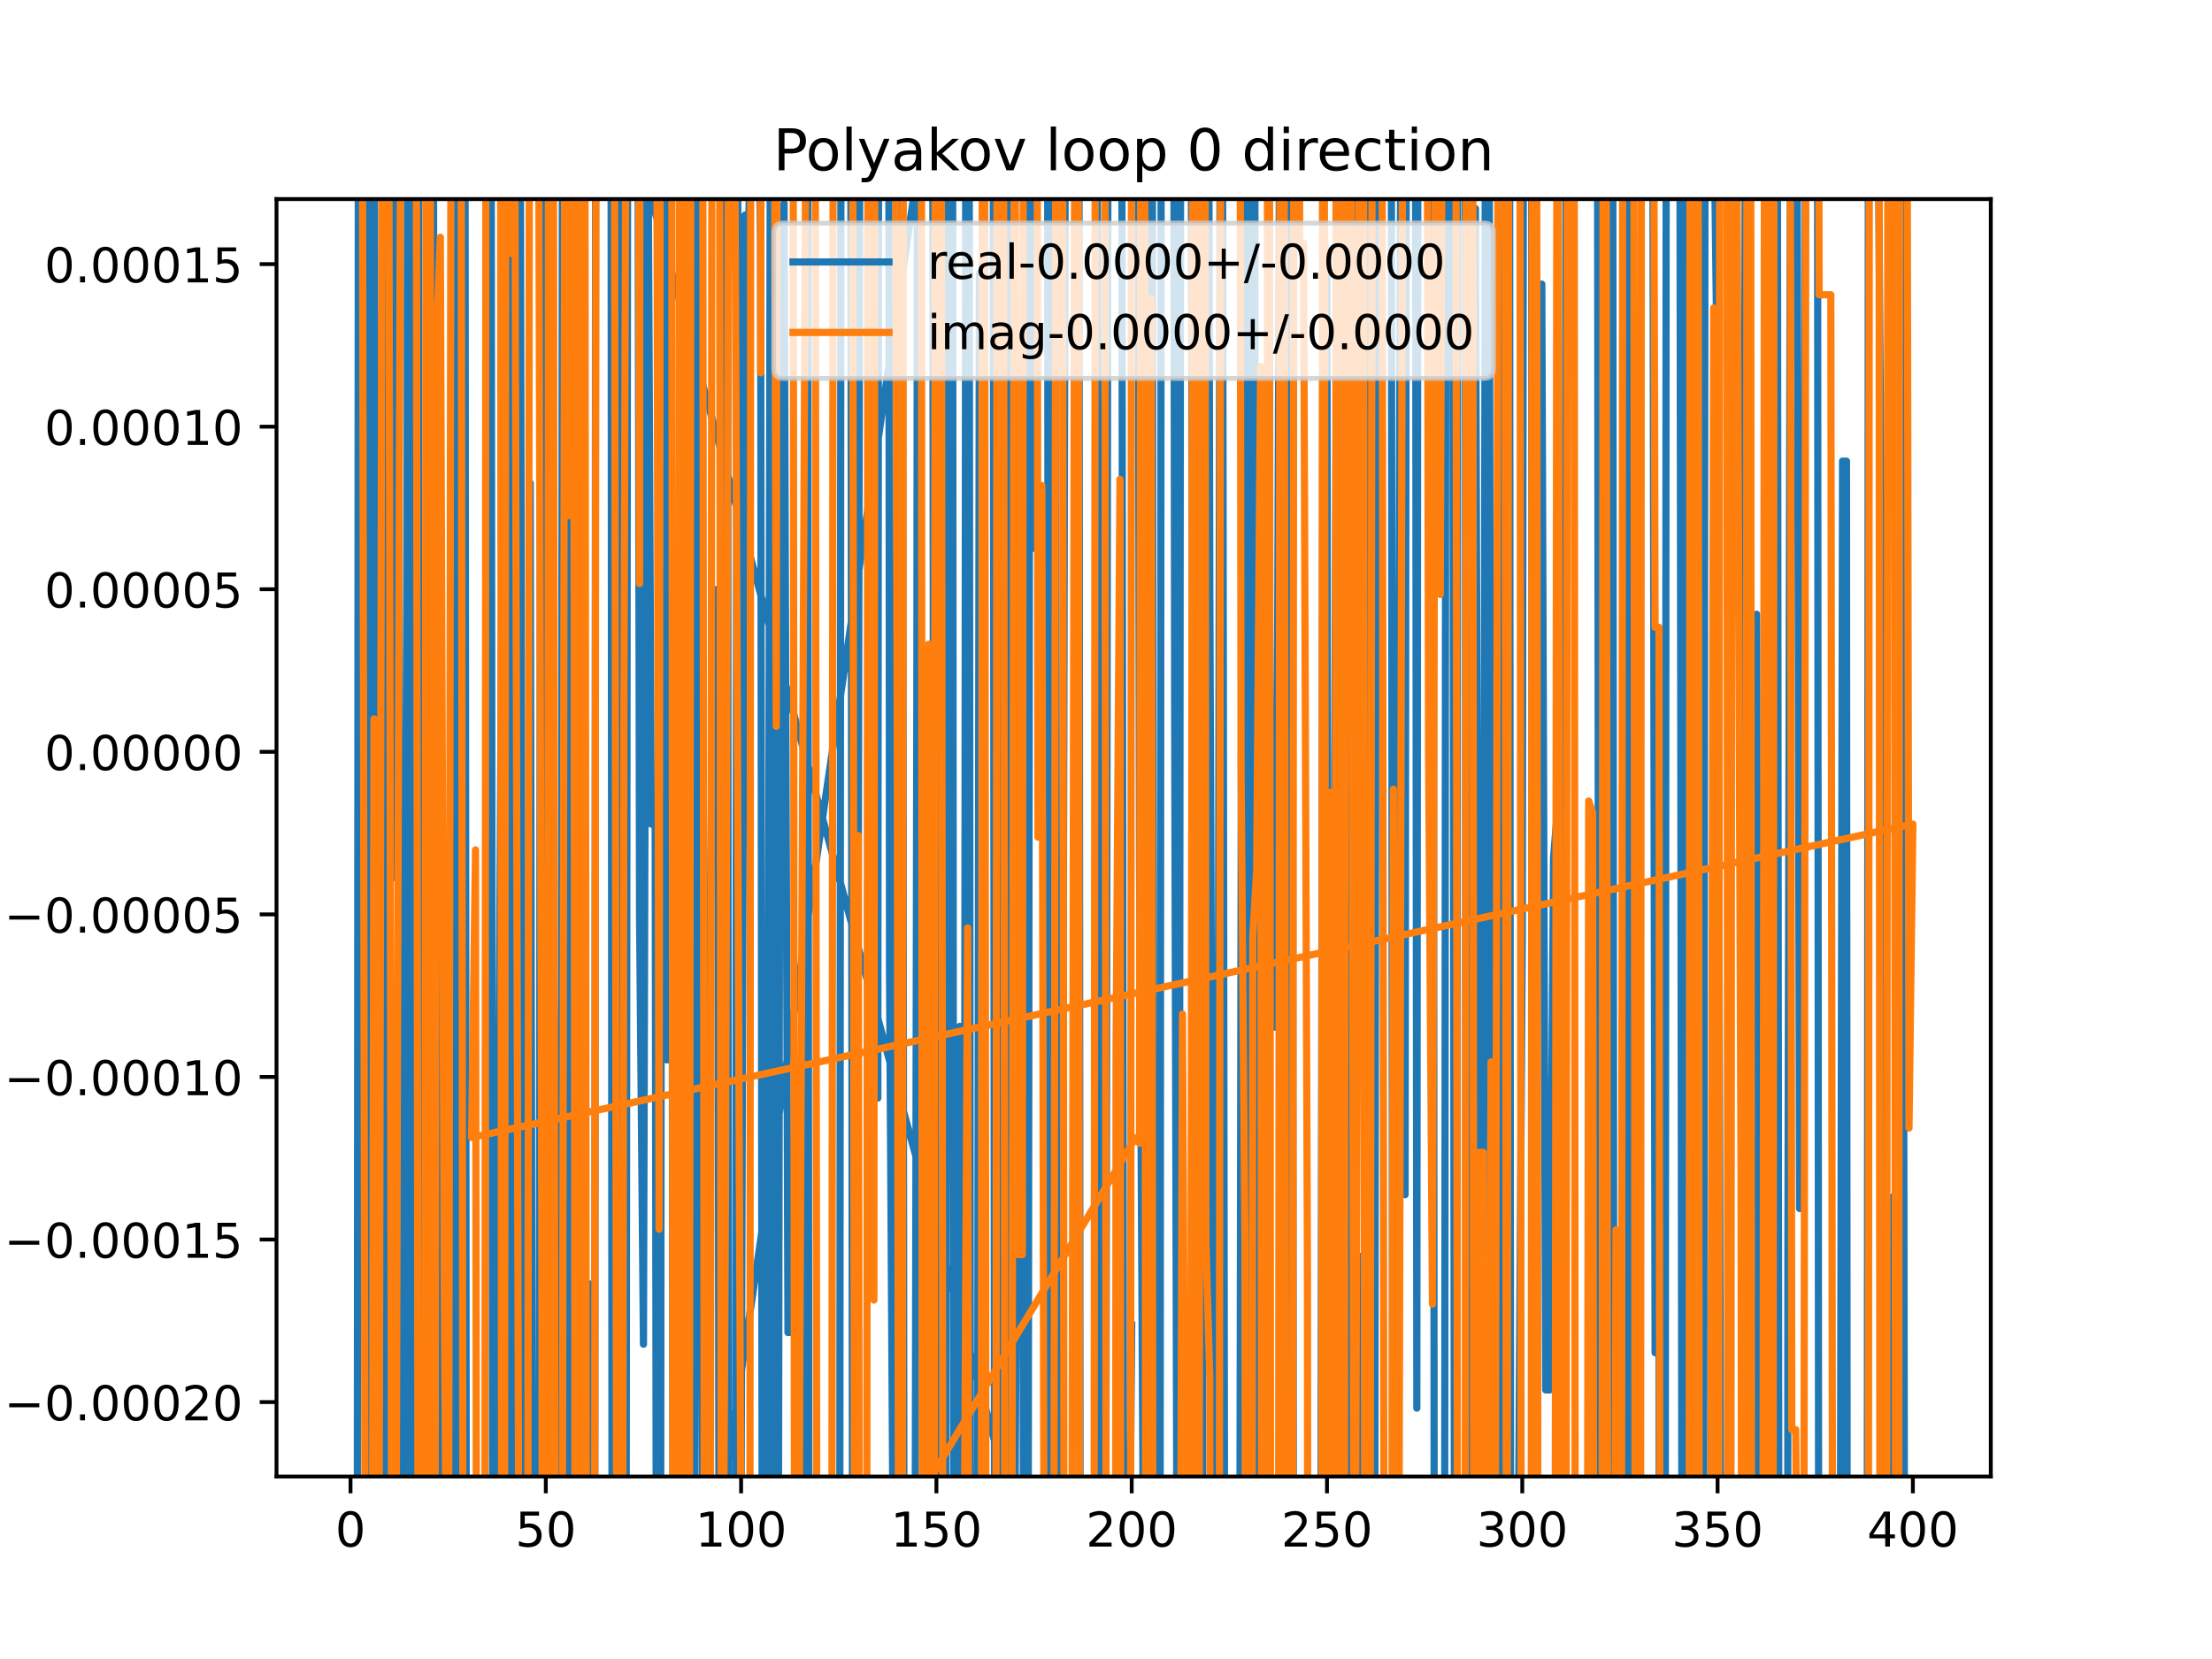 <?xml version="1.0" encoding="utf-8" standalone="no"?>
<!DOCTYPE svg PUBLIC "-//W3C//DTD SVG 1.1//EN"
  "http://www.w3.org/Graphics/SVG/1.1/DTD/svg11.dtd">
<!-- Created with matplotlib (https://matplotlib.org/) -->
<svg height="345.6pt" version="1.1" viewBox="0 0 460.8 345.6" width="460.8pt" xmlns="http://www.w3.org/2000/svg" xmlns:xlink="http://www.w3.org/1999/xlink">
 <defs>
  <style type="text/css">
*{stroke-linecap:butt;stroke-linejoin:round;}
  </style>
 </defs>
 <g id="figure_1">
  <g id="patch_1">
   <path d="M 0 345.6 
L 460.8 345.6 
L 460.8 0 
L 0 0 
z
" style="fill:#ffffff;"/>
  </g>
  <g id="axes_1">
   <g id="patch_2">
    <path d="M 57.6 307.584 
L 414.72 307.584 
L 414.72 41.472 
L 57.6 41.472 
z
" style="fill:#ffffff;"/>
   </g>
   <g id="matplotlib.axis_1">
    <g id="xtick_1">
     <g id="line2d_1">
      <defs>
       <path d="M 0 0 
L 0 3.5 
" id="mea79b221c5" style="stroke:#000000;stroke-width:0.8;"/>
      </defs>
      <g>
       <use style="stroke:#000000;stroke-width:0.8;" x="73.019" xlink:href="#mea79b221c5" y="307.584"/>
      </g>
     </g>
     <g id="text_1">
      <!-- 0 -->
      <defs>
       <path d="M 31.781 66.406 
Q 24.172 66.406 20.328 58.906 
Q 16.5 51.422 16.5 36.375 
Q 16.5 21.391 20.328 13.891 
Q 24.172 6.391 31.781 6.391 
Q 39.453 6.391 43.281 13.891 
Q 47.125 21.391 47.125 36.375 
Q 47.125 51.422 43.281 58.906 
Q 39.453 66.406 31.781 66.406 
z
M 31.781 74.219 
Q 44.047 74.219 50.516 64.516 
Q 56.984 54.828 56.984 36.375 
Q 56.984 17.969 50.516 8.266 
Q 44.047 -1.422 31.781 -1.422 
Q 19.531 -1.422 13.062 8.266 
Q 6.594 17.969 6.594 36.375 
Q 6.594 54.828 13.062 64.516 
Q 19.531 74.219 31.781 74.219 
z
" id="DejaVuSans-48"/>
      </defs>
      <g transform="translate(69.838 322.182)scale(0.1 -0.1)">
       <use xlink:href="#DejaVuSans-48"/>
      </g>
     </g>
    </g>
    <g id="xtick_2">
     <g id="line2d_2">
      <g>
       <use style="stroke:#000000;stroke-width:0.8;" x="113.703" xlink:href="#mea79b221c5" y="307.584"/>
      </g>
     </g>
     <g id="text_2">
      <!-- 50 -->
      <defs>
       <path d="M 10.797 72.906 
L 49.516 72.906 
L 49.516 64.594 
L 19.828 64.594 
L 19.828 46.734 
Q 21.969 47.469 24.109 47.828 
Q 26.266 48.188 28.422 48.188 
Q 40.625 48.188 47.75 41.5 
Q 54.891 34.812 54.891 23.391 
Q 54.891 11.625 47.562 5.094 
Q 40.234 -1.422 26.906 -1.422 
Q 22.312 -1.422 17.547 -0.641 
Q 12.797 0.141 7.719 1.703 
L 7.719 11.625 
Q 12.109 9.234 16.797 8.062 
Q 21.484 6.891 26.703 6.891 
Q 35.156 6.891 40.078 11.328 
Q 45.016 15.766 45.016 23.391 
Q 45.016 31 40.078 35.438 
Q 35.156 39.891 26.703 39.891 
Q 22.75 39.891 18.812 39.016 
Q 14.891 38.141 10.797 36.281 
z
" id="DejaVuSans-53"/>
      </defs>
      <g transform="translate(107.34 322.182)scale(0.1 -0.1)">
       <use xlink:href="#DejaVuSans-53"/>
       <use x="63.623" xlink:href="#DejaVuSans-48"/>
      </g>
     </g>
    </g>
    <g id="xtick_3">
     <g id="line2d_3">
      <g>
       <use style="stroke:#000000;stroke-width:0.8;" x="154.386" xlink:href="#mea79b221c5" y="307.584"/>
      </g>
     </g>
     <g id="text_3">
      <!-- 100 -->
      <defs>
       <path d="M 12.406 8.297 
L 28.516 8.297 
L 28.516 63.922 
L 10.984 60.406 
L 10.984 69.391 
L 28.422 72.906 
L 38.281 72.906 
L 38.281 8.297 
L 54.391 8.297 
L 54.391 0 
L 12.406 0 
z
" id="DejaVuSans-49"/>
      </defs>
      <g transform="translate(144.842 322.182)scale(0.1 -0.1)">
       <use xlink:href="#DejaVuSans-49"/>
       <use x="63.623" xlink:href="#DejaVuSans-48"/>
       <use x="127.246" xlink:href="#DejaVuSans-48"/>
      </g>
     </g>
    </g>
    <g id="xtick_4">
     <g id="line2d_4">
      <g>
       <use style="stroke:#000000;stroke-width:0.8;" x="195.07" xlink:href="#mea79b221c5" y="307.584"/>
      </g>
     </g>
     <g id="text_4">
      <!-- 150 -->
      <g transform="translate(185.526 322.182)scale(0.1 -0.1)">
       <use xlink:href="#DejaVuSans-49"/>
       <use x="63.623" xlink:href="#DejaVuSans-53"/>
       <use x="127.246" xlink:href="#DejaVuSans-48"/>
      </g>
     </g>
    </g>
    <g id="xtick_5">
     <g id="line2d_5">
      <g>
       <use style="stroke:#000000;stroke-width:0.8;" x="235.753" xlink:href="#mea79b221c5" y="307.584"/>
      </g>
     </g>
     <g id="text_5">
      <!-- 200 -->
      <defs>
       <path d="M 19.188 8.297 
L 53.609 8.297 
L 53.609 0 
L 7.328 0 
L 7.328 8.297 
Q 12.938 14.109 22.625 23.891 
Q 32.328 33.688 34.812 36.531 
Q 39.547 41.844 41.422 45.531 
Q 43.312 49.219 43.312 52.781 
Q 43.312 58.594 39.234 62.25 
Q 35.156 65.922 28.609 65.922 
Q 23.969 65.922 18.812 64.312 
Q 13.672 62.703 7.812 59.422 
L 7.812 69.391 
Q 13.766 71.781 18.938 73 
Q 24.125 74.219 28.422 74.219 
Q 39.75 74.219 46.484 68.547 
Q 53.219 62.891 53.219 53.422 
Q 53.219 48.922 51.531 44.891 
Q 49.859 40.875 45.406 35.406 
Q 44.188 33.984 37.641 27.219 
Q 31.109 20.453 19.188 8.297 
z
" id="DejaVuSans-50"/>
      </defs>
      <g transform="translate(226.209 322.182)scale(0.1 -0.1)">
       <use xlink:href="#DejaVuSans-50"/>
       <use x="63.623" xlink:href="#DejaVuSans-48"/>
       <use x="127.246" xlink:href="#DejaVuSans-48"/>
      </g>
     </g>
    </g>
    <g id="xtick_6">
     <g id="line2d_6">
      <g>
       <use style="stroke:#000000;stroke-width:0.8;" x="276.437" xlink:href="#mea79b221c5" y="307.584"/>
      </g>
     </g>
     <g id="text_6">
      <!-- 250 -->
      <g transform="translate(266.893 322.182)scale(0.1 -0.1)">
       <use xlink:href="#DejaVuSans-50"/>
       <use x="63.623" xlink:href="#DejaVuSans-53"/>
       <use x="127.246" xlink:href="#DejaVuSans-48"/>
      </g>
     </g>
    </g>
    <g id="xtick_7">
     <g id="line2d_7">
      <g>
       <use style="stroke:#000000;stroke-width:0.8;" x="317.12" xlink:href="#mea79b221c5" y="307.584"/>
      </g>
     </g>
     <g id="text_7">
      <!-- 300 -->
      <defs>
       <path d="M 40.578 39.312 
Q 47.656 37.797 51.625 33 
Q 55.609 28.219 55.609 21.188 
Q 55.609 10.406 48.188 4.484 
Q 40.766 -1.422 27.094 -1.422 
Q 22.516 -1.422 17.656 -0.516 
Q 12.797 0.391 7.625 2.203 
L 7.625 11.719 
Q 11.719 9.328 16.594 8.109 
Q 21.484 6.891 26.812 6.891 
Q 36.078 6.891 40.938 10.547 
Q 45.797 14.203 45.797 21.188 
Q 45.797 27.641 41.281 31.266 
Q 36.766 34.906 28.719 34.906 
L 20.219 34.906 
L 20.219 43.016 
L 29.109 43.016 
Q 36.375 43.016 40.234 45.922 
Q 44.094 48.828 44.094 54.297 
Q 44.094 59.906 40.109 62.906 
Q 36.141 65.922 28.719 65.922 
Q 24.656 65.922 20.016 65.031 
Q 15.375 64.156 9.812 62.312 
L 9.812 71.094 
Q 15.438 72.656 20.344 73.438 
Q 25.25 74.219 29.594 74.219 
Q 40.828 74.219 47.359 69.109 
Q 53.906 64.016 53.906 55.328 
Q 53.906 49.266 50.438 45.094 
Q 46.969 40.922 40.578 39.312 
z
" id="DejaVuSans-51"/>
      </defs>
      <g transform="translate(307.576 322.182)scale(0.1 -0.1)">
       <use xlink:href="#DejaVuSans-51"/>
       <use x="63.623" xlink:href="#DejaVuSans-48"/>
       <use x="127.246" xlink:href="#DejaVuSans-48"/>
      </g>
     </g>
    </g>
    <g id="xtick_8">
     <g id="line2d_8">
      <g>
       <use style="stroke:#000000;stroke-width:0.8;" x="357.804" xlink:href="#mea79b221c5" y="307.584"/>
      </g>
     </g>
     <g id="text_8">
      <!-- 350 -->
      <g transform="translate(348.26 322.182)scale(0.1 -0.1)">
       <use xlink:href="#DejaVuSans-51"/>
       <use x="63.623" xlink:href="#DejaVuSans-53"/>
       <use x="127.246" xlink:href="#DejaVuSans-48"/>
      </g>
     </g>
    </g>
    <g id="xtick_9">
     <g id="line2d_9">
      <g>
       <use style="stroke:#000000;stroke-width:0.8;" x="398.487" xlink:href="#mea79b221c5" y="307.584"/>
      </g>
     </g>
     <g id="text_9">
      <!-- 400 -->
      <defs>
       <path d="M 37.797 64.312 
L 12.891 25.391 
L 37.797 25.391 
z
M 35.203 72.906 
L 47.609 72.906 
L 47.609 25.391 
L 58.016 25.391 
L 58.016 17.188 
L 47.609 17.188 
L 47.609 0 
L 37.797 0 
L 37.797 17.188 
L 4.891 17.188 
L 4.891 26.703 
z
" id="DejaVuSans-52"/>
      </defs>
      <g transform="translate(388.944 322.182)scale(0.1 -0.1)">
       <use xlink:href="#DejaVuSans-52"/>
       <use x="63.623" xlink:href="#DejaVuSans-48"/>
       <use x="127.246" xlink:href="#DejaVuSans-48"/>
      </g>
     </g>
    </g>
   </g>
   <g id="matplotlib.axis_2">
    <g id="ytick_1">
     <g id="line2d_10">
      <defs>
       <path d="M 0 0 
L -3.5 0 
" id="me02330d11e" style="stroke:#000000;stroke-width:0.8;"/>
      </defs>
      <g>
       <use style="stroke:#000000;stroke-width:0.8;" x="57.6" xlink:href="#me02330d11e" y="292.084"/>
      </g>
     </g>
     <g id="text_10">
      <!-- −0.00020 -->
      <defs>
       <path d="M 10.594 35.5 
L 73.188 35.5 
L 73.188 27.203 
L 10.594 27.203 
z
" id="DejaVuSans-8722"/>
       <path d="M 10.688 12.406 
L 21 12.406 
L 21 0 
L 10.688 0 
z
" id="DejaVuSans-46"/>
      </defs>
      <g transform="translate(0.867 295.883)scale(0.1 -0.1)">
       <use xlink:href="#DejaVuSans-8722"/>
       <use x="83.789" xlink:href="#DejaVuSans-48"/>
       <use x="147.412" xlink:href="#DejaVuSans-46"/>
       <use x="179.199" xlink:href="#DejaVuSans-48"/>
       <use x="242.822" xlink:href="#DejaVuSans-48"/>
       <use x="306.445" xlink:href="#DejaVuSans-48"/>
       <use x="370.068" xlink:href="#DejaVuSans-50"/>
       <use x="433.691" xlink:href="#DejaVuSans-48"/>
      </g>
     </g>
    </g>
    <g id="ytick_2">
     <g id="line2d_11">
      <g>
       <use style="stroke:#000000;stroke-width:0.8;" x="57.6" xlink:href="#me02330d11e" y="258.218"/>
      </g>
     </g>
     <g id="text_11">
      <!-- −0.00015 -->
      <g transform="translate(0.867 262.017)scale(0.1 -0.1)">
       <use xlink:href="#DejaVuSans-8722"/>
       <use x="83.789" xlink:href="#DejaVuSans-48"/>
       <use x="147.412" xlink:href="#DejaVuSans-46"/>
       <use x="179.199" xlink:href="#DejaVuSans-48"/>
       <use x="242.822" xlink:href="#DejaVuSans-48"/>
       <use x="306.445" xlink:href="#DejaVuSans-48"/>
       <use x="370.068" xlink:href="#DejaVuSans-49"/>
       <use x="433.691" xlink:href="#DejaVuSans-53"/>
      </g>
     </g>
    </g>
    <g id="ytick_3">
     <g id="line2d_12">
      <g>
       <use style="stroke:#000000;stroke-width:0.8;" x="57.6" xlink:href="#me02330d11e" y="224.352"/>
      </g>
     </g>
     <g id="text_12">
      <!-- −0.00010 -->
      <g transform="translate(0.867 228.151)scale(0.1 -0.1)">
       <use xlink:href="#DejaVuSans-8722"/>
       <use x="83.789" xlink:href="#DejaVuSans-48"/>
       <use x="147.412" xlink:href="#DejaVuSans-46"/>
       <use x="179.199" xlink:href="#DejaVuSans-48"/>
       <use x="242.822" xlink:href="#DejaVuSans-48"/>
       <use x="306.445" xlink:href="#DejaVuSans-48"/>
       <use x="370.068" xlink:href="#DejaVuSans-49"/>
       <use x="433.691" xlink:href="#DejaVuSans-48"/>
      </g>
     </g>
    </g>
    <g id="ytick_4">
     <g id="line2d_13">
      <g>
       <use style="stroke:#000000;stroke-width:0.8;" x="57.6" xlink:href="#me02330d11e" y="190.486"/>
      </g>
     </g>
     <g id="text_13">
      <!-- −0.00005 -->
      <g transform="translate(0.867 194.285)scale(0.1 -0.1)">
       <use xlink:href="#DejaVuSans-8722"/>
       <use x="83.789" xlink:href="#DejaVuSans-48"/>
       <use x="147.412" xlink:href="#DejaVuSans-46"/>
       <use x="179.199" xlink:href="#DejaVuSans-48"/>
       <use x="242.822" xlink:href="#DejaVuSans-48"/>
       <use x="306.445" xlink:href="#DejaVuSans-48"/>
       <use x="370.068" xlink:href="#DejaVuSans-48"/>
       <use x="433.691" xlink:href="#DejaVuSans-53"/>
      </g>
     </g>
    </g>
    <g id="ytick_5">
     <g id="line2d_14">
      <g>
       <use style="stroke:#000000;stroke-width:0.8;" x="57.6" xlink:href="#me02330d11e" y="156.62"/>
      </g>
     </g>
     <g id="text_14">
      <!-- 0.00000 -->
      <g transform="translate(9.247 160.42)scale(0.1 -0.1)">
       <use xlink:href="#DejaVuSans-48"/>
       <use x="63.623" xlink:href="#DejaVuSans-46"/>
       <use x="95.41" xlink:href="#DejaVuSans-48"/>
       <use x="159.033" xlink:href="#DejaVuSans-48"/>
       <use x="222.656" xlink:href="#DejaVuSans-48"/>
       <use x="286.279" xlink:href="#DejaVuSans-48"/>
       <use x="349.902" xlink:href="#DejaVuSans-48"/>
      </g>
     </g>
    </g>
    <g id="ytick_6">
     <g id="line2d_15">
      <g>
       <use style="stroke:#000000;stroke-width:0.8;" x="57.6" xlink:href="#me02330d11e" y="122.755"/>
      </g>
     </g>
     <g id="text_15">
      <!-- 0.00005 -->
      <g transform="translate(9.247 126.554)scale(0.1 -0.1)">
       <use xlink:href="#DejaVuSans-48"/>
       <use x="63.623" xlink:href="#DejaVuSans-46"/>
       <use x="95.41" xlink:href="#DejaVuSans-48"/>
       <use x="159.033" xlink:href="#DejaVuSans-48"/>
       <use x="222.656" xlink:href="#DejaVuSans-48"/>
       <use x="286.279" xlink:href="#DejaVuSans-48"/>
       <use x="349.902" xlink:href="#DejaVuSans-53"/>
      </g>
     </g>
    </g>
    <g id="ytick_7">
     <g id="line2d_16">
      <g>
       <use style="stroke:#000000;stroke-width:0.8;" x="57.6" xlink:href="#me02330d11e" y="88.889"/>
      </g>
     </g>
     <g id="text_16">
      <!-- 0.00010 -->
      <g transform="translate(9.247 92.688)scale(0.1 -0.1)">
       <use xlink:href="#DejaVuSans-48"/>
       <use x="63.623" xlink:href="#DejaVuSans-46"/>
       <use x="95.41" xlink:href="#DejaVuSans-48"/>
       <use x="159.033" xlink:href="#DejaVuSans-48"/>
       <use x="222.656" xlink:href="#DejaVuSans-48"/>
       <use x="286.279" xlink:href="#DejaVuSans-49"/>
       <use x="349.902" xlink:href="#DejaVuSans-48"/>
      </g>
     </g>
    </g>
    <g id="ytick_8">
     <g id="line2d_17">
      <g>
       <use style="stroke:#000000;stroke-width:0.8;" x="57.6" xlink:href="#me02330d11e" y="55.023"/>
      </g>
     </g>
     <g id="text_17">
      <!-- 0.00015 -->
      <g transform="translate(9.247 58.822)scale(0.1 -0.1)">
       <use xlink:href="#DejaVuSans-48"/>
       <use x="63.623" xlink:href="#DejaVuSans-46"/>
       <use x="95.41" xlink:href="#DejaVuSans-48"/>
       <use x="159.033" xlink:href="#DejaVuSans-48"/>
       <use x="222.656" xlink:href="#DejaVuSans-48"/>
       <use x="286.279" xlink:href="#DejaVuSans-49"/>
       <use x="349.902" xlink:href="#DejaVuSans-53"/>
      </g>
     </g>
    </g>
   </g>
   <g id="line2d_18">
    <path clip-path="url(#p4315978267)" d="M 74.414 346.6 
L 74.646 31.777 
L 74.868 -1 
M 76.36 -1 
L 76.576 346.6 
M 77.649 346.6 
L 77.886 -1 
M 77.946 -1 
L 78.625 346.6 
M 80.124 346.6 
L 80.342 243.41 
L 81.057 -1 
M 81.282 -1 
L 81.969 182.839 
L 82.707 -1 
M 82.839 -1 
L 83.597 257.857 
L 83.74 346.6 
M 84.669 346.6 
L 84.886 -1 
M 85.801 -1 
L 86.151 346.6 
M 87.141 346.6 
L 87.272 -1 
M 90.276 -1 
L 90.608 346.6 
M 91.379 346.6 
L 91.733 94.905 
L 92.546 346.6 
M 92.939 346.6 
L 93.361 346.169 
L 93.361 346.6 
M 94.584 346.6 
L 94.769 -1 
M 95.332 -1 
L 95.622 346.6 
M 96.01 346.6 
L 96.346 -1 
M 96.853 -1 
L 97.15 346.6 
M 145.505 346.6 
L 196.5 -1 
M 237.057 -1 
L 237.381 179.172 
L 238.194 325.076 
L 239.008 193.644 
L 239.393 -1 
M 240.03 -1 
L 240.363 346.6 
M 241.656 346.6 
L 241.911 -1 
M 244.509 -1 
L 244.704 150.089 
L 245.233 346.6 
M 245.622 346.6 
L 245.966 -1 
M 248.1 -1 
L 248.772 285.189 
L 249.534 -1 
M 249.624 -1 
L 250.315 346.6 
M 250.453 346.6 
L 250.893 -1 
M 251.758 -1 
L 252.027 123.251 
L 252.84 325.726 
L 253.654 289.205 
L 254.23 -1 
M 254.638 -1 
L 255.133 346.6 
M 258.25 346.6 
L 258.873 -1 
M 259.485 -1 
L 259.659 346.6 
M 260.532 346.6 
L 260.659 -1 
M 261.4 -1 
L 261.57 346.6 
M 263.397 346.6 
L 263.418 321.244 
L 264.232 89.943 
L 265.045 213.958 
L 265.859 213.958 
L 266.651 -1 
M 267.496 -1 
L 268.096 346.6 
M 268.508 346.6 
L 269.114 2.101 
L 269.457 346.6 
M 272.368 346.6 
L 272.368 346.599 
L 272.368 346.6 
M 275.133 346.6 
L 275.623 44.912 
L 276.437 57.872 
L 276.631 346.6 
M 277.926 346.6 
L 278.064 159.464 
L 278.685 -1 
M 279.325 -1 
L 279.691 39.75 
L 279.91 -1 
M 280.576 -1 
L 280.796 346.6 
M 281.761 346.6 
L 281.947 -1 
M 282.367 -1 
L 282.603 346.6 
M 283.642 346.6 
L 283.76 261.629 
L 283.914 346.6 
M 284.856 346.6 
L 285.126 -1 
M 285.711 -1 
L 286.046 346.6 
M 286.373 346.6 
L 286.746 -1 
M 289.821 -1 
L 290.138 346.6 
M 290.694 346.6 
L 291.083 215.666 
L 291.896 5.635 
L 292.71 248.869 
L 292.974 -1 
M 294.857 -1 
L 295.151 293.341 
L 295.381 -1 
M 298.53 -1 
L 298.783 346.6 
M 299.993 346.6 
L 300.033 315.386 
L 300.226 346.6 
M 300.933 346.6 
L 301.232 -1 
M 302.587 -1 
L 303.01 346.6 
M 303.443 346.6 
L 303.679 -1 
M 305.231 -1 
L 305.408 346.6 
M 306.358 346.6 
L 306.543 161.97 
L 307.356 43.454 
L 308.17 297.264 
L 308.984 297.264 
L 309.465 -1 
M 310.176 -1 
L 310.611 235.697 
L 311.425 290.155 
L 312.004 346.6 
M 312.358 346.6 
L 313.052 214.224 
L 313.213 -1 
M 314.459 -1 
L 314.679 322.332 
L 316.307 322.332 
L 317.12 195.072 
L 317.387 -1 
M 319.043 -1 
L 319.299 346.6 
M 320.012 346.6 
L 320.375 59.187 
L 321.189 59.187 
L 322.002 289.548 
L 322.816 289.548 
L 323.63 178.712 
L 324.443 168.691 
L 324.718 346.6 
M 325.765 346.6 
L 326.297 -1 
M 332.773 -1 
L 333.123 346.6 
M 334.422 346.6 
L 334.794 -1 
M 335.956 -1 
L 336.213 346.6 
M 337.973 346.6 
L 338.223 -1 
M 339.167 -1 
L 339.531 346.6 
M 340.085 346.6 
L 340.262 -1 
M 344.268 -1 
L 344.785 281.801 
L 345.599 281.801 
L 345.662 346.6 
M 346.893 346.6 
L 347.111 -1 
M 349.922 -1 
L 350.403 346.6 
M 350.565 346.6 
L 351.09 -1 
M 351.446 -1 
L 351.835 346.6 
M 352.567 346.6 
L 352.922 158.654 
L 353.418 -1 
M 353.838 -1 
L 354.187 346.6 
M 354.885 346.6 
L 355.209 -1 
M 356.901 -1 
L 356.99 19.15 
L 357.804 84.307 
L 358.509 346.6 
M 360.01 346.6 
L 360.245 308.736 
L 360.28 346.6 
M 362.928 346.6 
L 363.629 -1 
M 364.482 -1 
L 364.804 346.6 
M 365.627 346.6 
L 365.94 127.965 
L 366.49 346.6 
M 367.06 346.6 
L 367.568 172.032 
L 368.381 172.032 
L 368.697 -1 
M 370.241 -1 
L 370.579 346.6 
M 372.407 346.6 
L 372.45 260.761 
L 373.044 -1 
M 374.302 -1 
L 374.891 251.756 
L 375.704 251.756 
L 376.15 -1 
M 378.61 -1 
L 378.865 346.6 
M 383.337 346.6 
L 383.841 96.064 
L 384.655 96.064 
L 384.807 346.6 
M 388.973 346.6 
L 389.233 -1 
M 390.327 -1 
L 390.351 10.941 
L 391.164 10.941 
L 391.978 121.322 
L 392.658 346.6 
M 394.082 346.6 
L 394.419 249.219 
L 394.649 346.6 
M 395.505 346.6 
L 395.89 -1 
M 396.253 -1 
L 396.761 346.6 
M 220.016 346.6 
L 123.979 -1 
M 101.109 -1 
L 101.498 8.867 
L 102.311 8.867 
L 102.636 346.6 
M 103.782 346.6 
L 103.939 225.994 
L 104.752 82.386 
L 104.961 346.6 
M 106.082 346.6 
L 106.317 -1 
M 106.451 -1 
L 106.717 346.6 
M 107.617 346.6 
L 107.853 -1 
M 108.359 -1 
L 108.965 346.6 
M 110.033 346.6 
L 110.448 100.608 
L 110.963 346.6 
M 112.282 346.6 
L 112.699 -1 
M 112.966 -1 
L 113.135 346.6 
M 114.283 346.6 
L 114.455 -1 
M 114.656 -1 
L 115.052 346.6 
M 115.918 346.6 
L 116.144 252.406 
L 116.957 208.714 
L 117.188 -1 
M 118.233 -1 
L 118.537 346.6 
M 118.761 346.6 
L 119.398 151.959 
L 119.994 346.6 
M 122.514 346.6 
L 122.653 267.412 
L 122.728 346.6 
M 123.898 346.6 
L 124.091 -1 
M 127.284 -1 
L 127.511 346.6 
M 127.559 346.6 
L 127.783 -1 
M 129.063 -1 
L 129.442 346.6 
M 130.417 346.6 
L 130.773 -1 
M 132.866 -1 
L 133.231 191.123 
L 134.044 280.027 
L 134.851 -1 
M 134.869 -1 
L 135.672 171.695 
L 136.485 171.695 
L 136.744 346.6 
M 137.613 346.6 
L 137.904 -1 
M 138.543 -1 
L 138.926 220.8 
L 139.709 -1 
M 139.752 -1 
L 140.244 346.6 
M 141.221 346.6 
L 141.367 298.647 
L 141.85 -1 
M 144.161 -1 
L 144.591 346.6 
M 144.67 346.6 
L 145.32 -1 
M 145.582 -1 
L 146.416 346.6 
M 147.571 346.6 
L 147.877 198.217 
L 148.69 122.835 
L 149.504 122.835 
L 149.811 346.6 
M 150.506 346.6 
L 150.683 -1 
M 151.568 -1 
L 151.741 346.6 
M 153.197 346.6 
L 153.567 -1 
M 153.585 -1 
L 154.386 313.496 
L 155.2 44.805 
L 156.013 44.805 
L 156.827 -0.162 
L 157.641 -0.162 
L 158.454 50.616 
L 158.792 346.6 
M 159.884 346.6 
L 160.082 212.623 
L 160.528 -1 
M 161.08 -1 
L 161.443 346.6 
M 162.124 346.6 
L 162.523 101.62 
L 163.336 42.33 
L 164.15 277.587 
L 164.964 277.587 
L 165.777 240.039 
L 166.059 346.6 
M 167.867 346.6 
L 168.219 2.212 
L 168.524 346.6 
M 171.996 346.6 
L 172.287 327.057 
L 173.101 327.057 
L 173.686 346.6 
M 174.924 346.6 
L 175.21 -1 
M 177.203 -1 
L 177.619 346.6 
M 178.482 346.6 
L 179.154 -1 
M 181.233 -1 
L 181.237 1.026 
L 181.24 -1 
M 182.615 -1 
L 182.865 228.75 
L 183.04 -1 
M 185.146 -1 
L 185.306 203.018 
L 186.119 334.227 
L 187.091 -1 
M 187.954 -1 
L 188.329 346.6 
M 190.602 346.6 
L 191.001 140.339 
L 191.144 -1 
M 194.288 -1 
L 194.626 346.6 
M 195.348 346.6 
L 195.559 -1 
M 196.259 -1 
L 196.505 346.6 
M 196.987 346.6 
L 197.358 -1 
M 198.429 -1 
L 198.684 346.6 
M 199.808 346.6 
L 199.952 213.81 
L 200.427 346.6 
M 200.86 346.6 
L 201.208 -1 
M 201.884 -1 
L 202.17 346.6 
M 203.6 346.6 
L 204.02 56.932 
L 204.834 154.044 
L 205.164 -1 
M 206.882 -1 
L 207.213 346.6 
M 207.4 346.6 
L 208.073 -1 
M 208.093 -1 
L 208.298 346.6 
M 209.464 346.6 
L 209.655 -1 
M 209.79 -1 
L 210.021 346.6 
M 211.333 346.6 
L 211.343 336.777 
L 212.157 176.701 
L 212.97 176.701 
L 213.24 346.6 
M 214.171 346.6 
L 214.563 -1 
M 214.769 -1 
L 215.411 114.226 
L 215.963 -1 
M 218.221 -1 
L 218.483 346.6 
M 218.896 346.6 
L 219.223 -1 
M 219.826 -1 
L 220.267 346.6 
M 221.156 346.6 
L 221.921 21.886 
L 222.734 21.886 
L 223.548 -1 
M 224.754 -1 
L 225.023 346.6 
M 228.091 346.6 
L 228.413 -1 
M 228.481 -1 
L 229.474 346.6 
M 230.327 346.6 
L 230.846 -1 
M 233.669 -1 
L 234.09 346.6 
M 235.18 346.6 
L 235.753 276.061 
L 235.753 276.061 
" style="fill:none;stroke:#1f77b4;stroke-linecap:square;stroke-width:1.5;"/>
   </g>
   <g id="line2d_19">
    <path clip-path="url(#p4315978267)" d="M 74.639 -1 
L 74.646 34.884 
L 75.46 -0.941 
L 76.076 346.6 
M 77.566 346.6 
L 77.901 149.742 
L 78.429 346.6 
M 78.929 346.6 
L 79.647 -1 
M 80.957 -1 
L 81.614 346.6 
M 82.471 346.6 
L 82.783 224.017 
L 83.53 -1 
M 86.698 -1 
L 87.112 346.6 
M 88.478 346.6 
L 88.479 345.933 
L 88.79 -1 
M 89.619 -1 
L 89.821 346.6 
M 90.627 346.6 
L 90.92 70.82 
L 91.733 49.427 
L 92.547 268.249 
L 93.087 346.6 
M 93.425 346.6 
L 93.989 -1 
M 96.042 -1 
L 96.452 346.6 
M 170.499 346.6 
L 236.567 237.005 
L 237.381 238.166 
L 237.668 -1 
M 238.453 -1 
L 238.659 346.6 
M 239.556 346.6 
L 239.822 62.169 
L 240.196 346.6 
M 245.903 346.6 
L 246.331 211.24 
L 246.983 346.6 
M 248.006 346.6 
L 248.506 -1 
M 248.916 -1 
L 249.187 346.6 
M 249.833 346.6 
L 250.002 -1 
M 251.017 -1 
L 251.213 258.363 
L 252.027 287.23 
L 252.062 346.6 
M 254 346.6 
L 254.282 -1 
M 258.324 -1 
L 258.536 160.405 
L 259.35 259.517 
L 259.438 346.6 
M 260.835 346.6 
L 260.977 195.166 
L 261.791 181.126 
L 262.604 76.318 
L 262.825 346.6 
M 263.853 346.6 
L 264.062 -1 
M 264.44 -1 
L 264.697 346.6 
M 266.325 346.6 
L 266.668 -1 
M 267.491 -1 
L 267.864 346.6 
M 269.264 346.6 
L 269.539 -1 
M 270.664 -1 
L 270.741 50.632 
L 271.555 50.632 
L 272.368 265.477 
L 272.44 346.6 
M 275.316 346.6 
L 275.527 -1 
M 275.837 -1 
L 276.309 346.6 
M 276.715 346.6 
L 277.25 165.032 
L 277.851 346.6 
M 278.108 346.6 
L 278.347 -1 
M 279.256 -1 
L 279.426 346.6 
M 280.061 346.6 
L 280.298 -1 
M 281.446 -1 
L 282.042 346.6 
M 282.304 346.6 
L 282.946 150.189 
L 283.201 -1 
M 284.022 -1 
L 284.296 346.6 
M 285.407 346.6 
L 285.873 -1 
M 287.883 -1 
L 288.325 346.6 
M 289.926 346.6 
L 290.269 164.407 
L 290.749 346.6 
M 291.382 346.6 
L 292.26 -1 
M 295.11 -1 
L 295.151 32.622 
L 295.238 -1 
M 297.301 -1 
L 297.592 156.687 
L 298.406 271.697 
L 299.095 -1 
M 299.449 -1 
L 300.033 123.851 
L 300.504 -1 
M 303.29 -1 
L 303.619 346.6 
M 305.229 346.6 
L 305.442 -1 
M 306.808 -1 
L 307.01 346.6 
M 308.047 346.6 
L 308.17 240.051 
L 308.984 240.051 
L 309.192 346.6 
M 310.376 346.6 
L 310.611 221.212 
L 311.316 346.6 
M 311.461 346.6 
L 312.117 -1 
M 313.51 -1 
L 313.793 346.6 
M 313.954 346.6 
L 314.297 -1 
M 316.622 -1 
L 316.904 346.6 
M 318.981 346.6 
L 319.183 -1 
M 320.101 -1 
L 320.375 327.923 
L 321.189 327.923 
L 321.245 346.6 
M 323.957 346.6 
L 324.355 -1 
M 324.568 -1 
L 325.135 346.6 
M 326.223 346.6 
L 326.549 -1 
M 327.925 -1 
L 328.146 346.6 
M 330.686 346.6 
L 330.953 166.869 
L 331.766 169.326 
L 332.006 346.6 
M 333.749 346.6 
L 333.971 -1 
M 334.57 -1 
L 334.91 346.6 
M 336.384 346.6 
L 336.648 256.185 
L 336.801 346.6 
M 337.777 346.6 
L 338.056 -1 
M 340.346 -1 
L 340.635 346.6 
M 341.76 346.6 
L 341.935 -1 
M 344.46 -1 
L 344.785 130.679 
L 345.599 130.679 
L 345.781 346.6 
M 351.885 346.6 
L 352.077 -1 
M 352.151 -1 
L 352.415 346.6 
M 353.448 346.6 
L 353.722 -1 
M 353.747 -1 
L 353.982 346.6 
M 356.313 346.6 
L 356.99 64.16 
L 357.385 346.6 
M 358.015 346.6 
L 358.262 -1 
M 359.727 -1 
L 359.948 346.6 
M 360.571 346.6 
L 360.814 -1 
M 361.79 -1 
L 361.872 38.303 
L 362.686 244.875 
L 362.822 346.6 
M 363.754 346.6 
L 363.93 -1 
M 364.704 -1 
L 364.883 346.6 
M 367.244 346.6 
L 367.568 23.075 
L 368.381 23.075 
L 368.809 346.6 
M 369.359 346.6 
L 369.554 -1 
M 371.605 -1 
L 371.636 18.426 
L 371.671 -1 
M 372.929 -1 
L 373.263 297.819 
L 374.077 297.819 
L 374.498 346.6 
M 375.764 346.6 
L 376.214 -1 
M 378.835 -1 
L 378.959 61.4 
L 381.4 61.4 
L 381.768 346.6 
M 389.217 346.6 
L 389.422 -1 
M 391.436 -1 
L 391.618 346.6 
M 393.004 346.6 
L 393.296 -1 
M 394.627 -1 
L 394.887 346.6 
M 395.527 346.6 
L 395.749 -1 
M 397.259 -1 
L 397.674 234.995 
L 398.487 171.659 
L 98.243 236.972 
L 99.057 177.046 
L 99.261 346.6 
M 101.011 346.6 
L 101.235 -1 
M 104.275 -1 
L 104.506 346.6 
M 105.087 346.6 
L 105.401 -1 
M 106.195 -1 
L 106.38 52.783 
L 107.193 7.022 
L 108.121 346.6 
M 109.939 346.6 
L 110.292 -1 
M 112.143 -1 
L 112.889 261.295 
L 112.974 346.6 
M 114.085 346.6 
L 114.268 -1 
M 115.24 -1 
L 115.33 57.203 
L 115.615 346.6 
M 117.124 346.6 
L 117.678 -1 
M 118.056 -1 
L 118.585 107.425 
L 118.984 -1 
M 119.494 -1 
L 119.791 346.6 
M 120.617 346.6 
L 120.903 -1 
M 121.804 -1 
L 121.839 5.729 
L 122.167 346.6 
M 123.848 346.6 
L 124.181 -1 
M 127.972 -1 
L 128.486 346.6 
M 129.705 346.6 
L 129.976 147.869 
L 130.448 -1 
M 133.001 -1 
L 133.231 121.56 
L 133.32 -1 
M 136.782 -1 
L 137.299 256.074 
L 137.564 -1 
M 139.937 -1 
L 140.204 346.6 
M 141.337 346.6 
L 141.367 328.931 
L 141.609 -1 
M 142.517 -1 
L 142.666 346.6 
M 143.6 346.6 
L 143.94 -1 
M 146.375 -1 
L 146.735 346.6 
M 147.979 346.6 
L 148.336 -1 
M 149.881 -1 
L 150.261 346.6 
M 150.602 346.6 
L 151.131 249.027 
L 151.832 -1 
M 152.942 -1 
L 154.473 346.6 
M 156.214 346.6 
L 156.396 -1 
M 158.384 -1 
L 158.454 77.668 
L 158.574 -1 
M 161.293 -1 
L 161.709 151.312 
L 161.848 -1 
M 165.22 -1 
L 165.523 346.6 
M 166.457 346.6 
L 166.591 289.12 
L 167.99 -1 
M 169.719 -1 
L 169.846 30.017 
L 170.165 346.6 
M 173.282 346.6 
L 173.576 -1 
M 177.603 -1 
L 177.983 315.225 
L 178.796 174.053 
L 179.018 346.6 
M 180.556 346.6 
L 180.821 -1 
M 181.78 -1 
L 182.051 270.834 
L 182.266 -1 
M 186.504 -1 
L 186.933 160.655 
L 187.203 346.6 
M 187.974 346.6 
L 188.186 -1 
M 191.94 -1 
L 192.144 346.6 
M 193.275 346.6 
L 193.442 134.2 
L 193.677 346.6 
M 194.591 346.6 
L 194.814 -1 
M 196.073 -1 
L 196.424 346.6 
M 200.765 346.6 
L 200.765 346.244 
L 201.579 193.309 
L 201.781 346.6 
M 204.43 346.6 
L 204.637 -1 
M 205.109 -1 
L 205.4 346.6 
M 207.466 346.6 
L 207.722 -1 
M 209.05 -1 
L 209.331 346.6 
M 210.784 346.6 
L 211.307 -1 
M 211.411 -1 
L 212.157 261.369 
L 212.97 261.369 
L 213.183 -1 
M 216.056 -1 
L 216.225 174.395 
L 217.039 101.147 
L 217.519 346.6 
M 219.528 346.6 
L 219.975 -1 
M 221.336 -1 
L 221.658 346.6 
M 223.274 346.6 
L 223.924 -1 
M 224.58 -1 
L 224.899 346.6 
M 227.914 346.6 
L 228.17 -1 
M 230.157 -1 
L 230.42 346.6 
M 232.393 346.6 
L 232.498 218.566 
L 233.312 99.852 
L 233.481 346.6 
M 235.515 346.6 
L 235.727 -1 
L 235.727 -1 
" style="fill:none;stroke:#ff7f0e;stroke-linecap:square;stroke-width:1.5;"/>
   </g>
   <g id="patch_3">
    <path d="M 57.6 307.584 
L 57.6 41.472 
" style="fill:none;stroke:#000000;stroke-linecap:square;stroke-linejoin:miter;stroke-width:0.8;"/>
   </g>
   <g id="patch_4">
    <path d="M 414.72 307.584 
L 414.72 41.472 
" style="fill:none;stroke:#000000;stroke-linecap:square;stroke-linejoin:miter;stroke-width:0.8;"/>
   </g>
   <g id="patch_5">
    <path d="M 57.6 307.584 
L 414.72 307.584 
" style="fill:none;stroke:#000000;stroke-linecap:square;stroke-linejoin:miter;stroke-width:0.8;"/>
   </g>
   <g id="patch_6">
    <path d="M 57.6 41.472 
L 414.72 41.472 
" style="fill:none;stroke:#000000;stroke-linecap:square;stroke-linejoin:miter;stroke-width:0.8;"/>
   </g>
   <g id="text_18">
    <!-- Polyakov loop 0 direction -->
    <defs>
     <path d="M 19.672 64.797 
L 19.672 37.406 
L 32.078 37.406 
Q 38.969 37.406 42.719 40.969 
Q 46.484 44.531 46.484 51.125 
Q 46.484 57.672 42.719 61.234 
Q 38.969 64.797 32.078 64.797 
z
M 9.812 72.906 
L 32.078 72.906 
Q 44.344 72.906 50.609 67.359 
Q 56.891 61.812 56.891 51.125 
Q 56.891 40.328 50.609 34.812 
Q 44.344 29.297 32.078 29.297 
L 19.672 29.297 
L 19.672 0 
L 9.812 0 
z
" id="DejaVuSans-80"/>
     <path d="M 30.609 48.391 
Q 23.391 48.391 19.188 42.75 
Q 14.984 37.109 14.984 27.297 
Q 14.984 17.484 19.156 11.844 
Q 23.344 6.203 30.609 6.203 
Q 37.797 6.203 41.984 11.859 
Q 46.188 17.531 46.188 27.297 
Q 46.188 37.016 41.984 42.703 
Q 37.797 48.391 30.609 48.391 
z
M 30.609 56 
Q 42.328 56 49.016 48.375 
Q 55.719 40.766 55.719 27.297 
Q 55.719 13.875 49.016 6.219 
Q 42.328 -1.422 30.609 -1.422 
Q 18.844 -1.422 12.172 6.219 
Q 5.516 13.875 5.516 27.297 
Q 5.516 40.766 12.172 48.375 
Q 18.844 56 30.609 56 
z
" id="DejaVuSans-111"/>
     <path d="M 9.422 75.984 
L 18.406 75.984 
L 18.406 0 
L 9.422 0 
z
" id="DejaVuSans-108"/>
     <path d="M 32.172 -5.078 
Q 28.375 -14.844 24.75 -17.812 
Q 21.141 -20.797 15.094 -20.797 
L 7.906 -20.797 
L 7.906 -13.281 
L 13.188 -13.281 
Q 16.891 -13.281 18.938 -11.516 
Q 21 -9.766 23.484 -3.219 
L 25.094 0.875 
L 2.984 54.688 
L 12.5 54.688 
L 29.594 11.922 
L 46.688 54.688 
L 56.203 54.688 
z
" id="DejaVuSans-121"/>
     <path d="M 34.281 27.484 
Q 23.391 27.484 19.188 25 
Q 14.984 22.516 14.984 16.5 
Q 14.984 11.719 18.141 8.906 
Q 21.297 6.109 26.703 6.109 
Q 34.188 6.109 38.703 11.406 
Q 43.219 16.703 43.219 25.484 
L 43.219 27.484 
z
M 52.203 31.203 
L 52.203 0 
L 43.219 0 
L 43.219 8.297 
Q 40.141 3.328 35.547 0.953 
Q 30.953 -1.422 24.312 -1.422 
Q 15.922 -1.422 10.953 3.297 
Q 6 8.016 6 15.922 
Q 6 25.141 12.172 29.828 
Q 18.359 34.516 30.609 34.516 
L 43.219 34.516 
L 43.219 35.406 
Q 43.219 41.609 39.141 45 
Q 35.062 48.391 27.688 48.391 
Q 23 48.391 18.547 47.266 
Q 14.109 46.141 10.016 43.891 
L 10.016 52.203 
Q 14.938 54.109 19.578 55.047 
Q 24.219 56 28.609 56 
Q 40.484 56 46.344 49.844 
Q 52.203 43.703 52.203 31.203 
z
" id="DejaVuSans-97"/>
     <path d="M 9.078 75.984 
L 18.109 75.984 
L 18.109 31.109 
L 44.922 54.688 
L 56.391 54.688 
L 27.391 29.109 
L 57.625 0 
L 45.906 0 
L 18.109 26.703 
L 18.109 0 
L 9.078 0 
z
" id="DejaVuSans-107"/>
     <path d="M 2.984 54.688 
L 12.5 54.688 
L 29.594 8.797 
L 46.688 54.688 
L 56.203 54.688 
L 35.688 0 
L 23.484 0 
z
" id="DejaVuSans-118"/>
     <path id="DejaVuSans-32"/>
     <path d="M 18.109 8.203 
L 18.109 -20.797 
L 9.078 -20.797 
L 9.078 54.688 
L 18.109 54.688 
L 18.109 46.391 
Q 20.953 51.266 25.266 53.625 
Q 29.594 56 35.594 56 
Q 45.562 56 51.781 48.094 
Q 58.016 40.188 58.016 27.297 
Q 58.016 14.406 51.781 6.484 
Q 45.562 -1.422 35.594 -1.422 
Q 29.594 -1.422 25.266 0.953 
Q 20.953 3.328 18.109 8.203 
z
M 48.688 27.297 
Q 48.688 37.203 44.609 42.844 
Q 40.531 48.484 33.406 48.484 
Q 26.266 48.484 22.188 42.844 
Q 18.109 37.203 18.109 27.297 
Q 18.109 17.391 22.188 11.75 
Q 26.266 6.109 33.406 6.109 
Q 40.531 6.109 44.609 11.75 
Q 48.688 17.391 48.688 27.297 
z
" id="DejaVuSans-112"/>
     <path d="M 45.406 46.391 
L 45.406 75.984 
L 54.391 75.984 
L 54.391 0 
L 45.406 0 
L 45.406 8.203 
Q 42.578 3.328 38.25 0.953 
Q 33.938 -1.422 27.875 -1.422 
Q 17.969 -1.422 11.734 6.484 
Q 5.516 14.406 5.516 27.297 
Q 5.516 40.188 11.734 48.094 
Q 17.969 56 27.875 56 
Q 33.938 56 38.25 53.625 
Q 42.578 51.266 45.406 46.391 
z
M 14.797 27.297 
Q 14.797 17.391 18.875 11.75 
Q 22.953 6.109 30.078 6.109 
Q 37.203 6.109 41.297 11.75 
Q 45.406 17.391 45.406 27.297 
Q 45.406 37.203 41.297 42.844 
Q 37.203 48.484 30.078 48.484 
Q 22.953 48.484 18.875 42.844 
Q 14.797 37.203 14.797 27.297 
z
" id="DejaVuSans-100"/>
     <path d="M 9.422 54.688 
L 18.406 54.688 
L 18.406 0 
L 9.422 0 
z
M 9.422 75.984 
L 18.406 75.984 
L 18.406 64.594 
L 9.422 64.594 
z
" id="DejaVuSans-105"/>
     <path d="M 41.109 46.297 
Q 39.594 47.172 37.812 47.578 
Q 36.031 48 33.891 48 
Q 26.266 48 22.188 43.047 
Q 18.109 38.094 18.109 28.812 
L 18.109 0 
L 9.078 0 
L 9.078 54.688 
L 18.109 54.688 
L 18.109 46.188 
Q 20.953 51.172 25.484 53.578 
Q 30.031 56 36.531 56 
Q 37.453 56 38.578 55.875 
Q 39.703 55.766 41.062 55.516 
z
" id="DejaVuSans-114"/>
     <path d="M 56.203 29.594 
L 56.203 25.203 
L 14.891 25.203 
Q 15.484 15.922 20.484 11.062 
Q 25.484 6.203 34.422 6.203 
Q 39.594 6.203 44.453 7.469 
Q 49.312 8.734 54.109 11.281 
L 54.109 2.781 
Q 49.266 0.734 44.188 -0.344 
Q 39.109 -1.422 33.891 -1.422 
Q 20.797 -1.422 13.156 6.188 
Q 5.516 13.812 5.516 26.812 
Q 5.516 40.234 12.766 48.109 
Q 20.016 56 32.328 56 
Q 43.359 56 49.781 48.891 
Q 56.203 41.797 56.203 29.594 
z
M 47.219 32.234 
Q 47.125 39.594 43.094 43.984 
Q 39.062 48.391 32.422 48.391 
Q 24.906 48.391 20.391 44.141 
Q 15.875 39.891 15.188 32.172 
z
" id="DejaVuSans-101"/>
     <path d="M 48.781 52.594 
L 48.781 44.188 
Q 44.969 46.297 41.141 47.344 
Q 37.312 48.391 33.406 48.391 
Q 24.656 48.391 19.812 42.844 
Q 14.984 37.312 14.984 27.297 
Q 14.984 17.281 19.812 11.734 
Q 24.656 6.203 33.406 6.203 
Q 37.312 6.203 41.141 7.25 
Q 44.969 8.297 48.781 10.406 
L 48.781 2.094 
Q 45.016 0.344 40.984 -0.531 
Q 36.969 -1.422 32.422 -1.422 
Q 20.062 -1.422 12.781 6.344 
Q 5.516 14.109 5.516 27.297 
Q 5.516 40.672 12.859 48.328 
Q 20.219 56 33.016 56 
Q 37.156 56 41.109 55.141 
Q 45.062 54.297 48.781 52.594 
z
" id="DejaVuSans-99"/>
     <path d="M 18.312 70.219 
L 18.312 54.688 
L 36.812 54.688 
L 36.812 47.703 
L 18.312 47.703 
L 18.312 18.016 
Q 18.312 11.328 20.141 9.422 
Q 21.969 7.516 27.594 7.516 
L 36.812 7.516 
L 36.812 0 
L 27.594 0 
Q 17.188 0 13.234 3.875 
Q 9.281 7.766 9.281 18.016 
L 9.281 47.703 
L 2.688 47.703 
L 2.688 54.688 
L 9.281 54.688 
L 9.281 70.219 
z
" id="DejaVuSans-116"/>
     <path d="M 54.891 33.016 
L 54.891 0 
L 45.906 0 
L 45.906 32.719 
Q 45.906 40.484 42.875 44.328 
Q 39.844 48.188 33.797 48.188 
Q 26.516 48.188 22.312 43.547 
Q 18.109 38.922 18.109 30.906 
L 18.109 0 
L 9.078 0 
L 9.078 54.688 
L 18.109 54.688 
L 18.109 46.188 
Q 21.344 51.125 25.703 53.562 
Q 30.078 56 35.797 56 
Q 45.219 56 50.047 50.172 
Q 54.891 44.344 54.891 33.016 
z
" id="DejaVuSans-110"/>
    </defs>
    <g transform="translate(161.066 35.472)scale(0.12 -0.12)">
     <use xlink:href="#DejaVuSans-80"/>
     <use x="56.678" xlink:href="#DejaVuSans-111"/>
     <use x="117.859" xlink:href="#DejaVuSans-108"/>
     <use x="145.643" xlink:href="#DejaVuSans-121"/>
     <use x="204.822" xlink:href="#DejaVuSans-97"/>
     <use x="266.102" xlink:href="#DejaVuSans-107"/>
     <use x="320.387" xlink:href="#DejaVuSans-111"/>
     <use x="381.568" xlink:href="#DejaVuSans-118"/>
     <use x="440.748" xlink:href="#DejaVuSans-32"/>
     <use x="472.535" xlink:href="#DejaVuSans-108"/>
     <use x="500.318" xlink:href="#DejaVuSans-111"/>
     <use x="561.5" xlink:href="#DejaVuSans-111"/>
     <use x="622.682" xlink:href="#DejaVuSans-112"/>
     <use x="686.158" xlink:href="#DejaVuSans-32"/>
     <use x="717.945" xlink:href="#DejaVuSans-48"/>
     <use x="781.568" xlink:href="#DejaVuSans-32"/>
     <use x="813.355" xlink:href="#DejaVuSans-100"/>
     <use x="876.832" xlink:href="#DejaVuSans-105"/>
     <use x="904.615" xlink:href="#DejaVuSans-114"/>
     <use x="943.479" xlink:href="#DejaVuSans-101"/>
     <use x="1005.002" xlink:href="#DejaVuSans-99"/>
     <use x="1059.982" xlink:href="#DejaVuSans-116"/>
     <use x="1099.191" xlink:href="#DejaVuSans-105"/>
     <use x="1126.975" xlink:href="#DejaVuSans-111"/>
     <use x="1188.156" xlink:href="#DejaVuSans-110"/>
    </g>
   </g>
   <g id="legend_1">
    <g id="patch_7">
     <path d="M 163.19 78.828 
L 309.13 78.828 
Q 311.13 78.828 311.13 76.828 
L 311.13 48.472 
Q 311.13 46.472 309.13 46.472 
L 163.19 46.472 
Q 161.19 46.472 161.19 48.472 
L 161.19 76.828 
Q 161.19 78.828 163.19 78.828 
z
" style="fill:#ffffff;opacity:0.8;stroke:#cccccc;stroke-linejoin:miter;"/>
    </g>
    <g id="line2d_20">
     <path d="M 165.19 54.57 
L 185.19 54.57 
" style="fill:none;stroke:#1f77b4;stroke-linecap:square;stroke-width:1.5;"/>
    </g>
    <g id="line2d_21"/>
    <g id="text_19">
     <!-- real-0.0000+/-0.0000 -->
     <defs>
      <path d="M 4.891 31.391 
L 31.203 31.391 
L 31.203 23.391 
L 4.891 23.391 
z
" id="DejaVuSans-45"/>
      <path d="M 46 62.703 
L 46 35.5 
L 73.188 35.5 
L 73.188 27.203 
L 46 27.203 
L 46 0 
L 37.797 0 
L 37.797 27.203 
L 10.594 27.203 
L 10.594 35.5 
L 37.797 35.5 
L 37.797 62.703 
z
" id="DejaVuSans-43"/>
      <path d="M 25.391 72.906 
L 33.688 72.906 
L 8.297 -9.281 
L 0 -9.281 
z
" id="DejaVuSans-47"/>
     </defs>
     <g transform="translate(193.19 58.07)scale(0.1 -0.1)">
      <use xlink:href="#DejaVuSans-114"/>
      <use x="38.863" xlink:href="#DejaVuSans-101"/>
      <use x="100.387" xlink:href="#DejaVuSans-97"/>
      <use x="161.666" xlink:href="#DejaVuSans-108"/>
      <use x="189.449" xlink:href="#DejaVuSans-45"/>
      <use x="225.533" xlink:href="#DejaVuSans-48"/>
      <use x="289.156" xlink:href="#DejaVuSans-46"/>
      <use x="320.943" xlink:href="#DejaVuSans-48"/>
      <use x="384.566" xlink:href="#DejaVuSans-48"/>
      <use x="448.189" xlink:href="#DejaVuSans-48"/>
      <use x="511.812" xlink:href="#DejaVuSans-48"/>
      <use x="575.436" xlink:href="#DejaVuSans-43"/>
      <use x="659.225" xlink:href="#DejaVuSans-47"/>
      <use x="692.916" xlink:href="#DejaVuSans-45"/>
      <use x="729" xlink:href="#DejaVuSans-48"/>
      <use x="792.623" xlink:href="#DejaVuSans-46"/>
      <use x="824.41" xlink:href="#DejaVuSans-48"/>
      <use x="888.033" xlink:href="#DejaVuSans-48"/>
      <use x="951.656" xlink:href="#DejaVuSans-48"/>
      <use x="1015.279" xlink:href="#DejaVuSans-48"/>
     </g>
    </g>
    <g id="line2d_22">
     <path d="M 165.19 69.249 
L 185.19 69.249 
" style="fill:none;stroke:#ff7f0e;stroke-linecap:square;stroke-width:1.5;"/>
    </g>
    <g id="line2d_23"/>
    <g id="text_20">
     <!-- imag-0.0000+/-0.0000 -->
     <defs>
      <path d="M 52 44.188 
Q 55.375 50.25 60.062 53.125 
Q 64.75 56 71.094 56 
Q 79.641 56 84.281 50.016 
Q 88.922 44.047 88.922 33.016 
L 88.922 0 
L 79.891 0 
L 79.891 32.719 
Q 79.891 40.578 77.094 44.375 
Q 74.312 48.188 68.609 48.188 
Q 61.625 48.188 57.562 43.547 
Q 53.516 38.922 53.516 30.906 
L 53.516 0 
L 44.484 0 
L 44.484 32.719 
Q 44.484 40.625 41.703 44.406 
Q 38.922 48.188 33.109 48.188 
Q 26.219 48.188 22.156 43.531 
Q 18.109 38.875 18.109 30.906 
L 18.109 0 
L 9.078 0 
L 9.078 54.688 
L 18.109 54.688 
L 18.109 46.188 
Q 21.188 51.219 25.484 53.609 
Q 29.781 56 35.688 56 
Q 41.656 56 45.828 52.969 
Q 50 49.953 52 44.188 
z
" id="DejaVuSans-109"/>
      <path d="M 45.406 27.984 
Q 45.406 37.75 41.375 43.109 
Q 37.359 48.484 30.078 48.484 
Q 22.859 48.484 18.828 43.109 
Q 14.797 37.75 14.797 27.984 
Q 14.797 18.266 18.828 12.891 
Q 22.859 7.516 30.078 7.516 
Q 37.359 7.516 41.375 12.891 
Q 45.406 18.266 45.406 27.984 
z
M 54.391 6.781 
Q 54.391 -7.172 48.188 -13.984 
Q 42 -20.797 29.203 -20.797 
Q 24.469 -20.797 20.266 -20.094 
Q 16.062 -19.391 12.109 -17.922 
L 12.109 -9.188 
Q 16.062 -11.328 19.922 -12.344 
Q 23.781 -13.375 27.781 -13.375 
Q 36.625 -13.375 41.016 -8.766 
Q 45.406 -4.156 45.406 5.172 
L 45.406 9.625 
Q 42.625 4.781 38.281 2.391 
Q 33.938 0 27.875 0 
Q 17.828 0 11.672 7.656 
Q 5.516 15.328 5.516 27.984 
Q 5.516 40.672 11.672 48.328 
Q 17.828 56 27.875 56 
Q 33.938 56 38.281 53.609 
Q 42.625 51.219 45.406 46.391 
L 45.406 54.688 
L 54.391 54.688 
z
" id="DejaVuSans-103"/>
     </defs>
     <g transform="translate(193.19 72.749)scale(0.1 -0.1)">
      <use xlink:href="#DejaVuSans-105"/>
      <use x="27.783" xlink:href="#DejaVuSans-109"/>
      <use x="125.195" xlink:href="#DejaVuSans-97"/>
      <use x="186.475" xlink:href="#DejaVuSans-103"/>
      <use x="249.951" xlink:href="#DejaVuSans-45"/>
      <use x="286.035" xlink:href="#DejaVuSans-48"/>
      <use x="349.658" xlink:href="#DejaVuSans-46"/>
      <use x="381.445" xlink:href="#DejaVuSans-48"/>
      <use x="445.068" xlink:href="#DejaVuSans-48"/>
      <use x="508.691" xlink:href="#DejaVuSans-48"/>
      <use x="572.314" xlink:href="#DejaVuSans-48"/>
      <use x="635.938" xlink:href="#DejaVuSans-43"/>
      <use x="719.727" xlink:href="#DejaVuSans-47"/>
      <use x="753.418" xlink:href="#DejaVuSans-45"/>
      <use x="789.502" xlink:href="#DejaVuSans-48"/>
      <use x="853.125" xlink:href="#DejaVuSans-46"/>
      <use x="884.912" xlink:href="#DejaVuSans-48"/>
      <use x="948.535" xlink:href="#DejaVuSans-48"/>
      <use x="1012.158" xlink:href="#DejaVuSans-48"/>
      <use x="1075.781" xlink:href="#DejaVuSans-48"/>
     </g>
    </g>
   </g>
  </g>
 </g>
 <defs>
  <clipPath id="p4315978267">
   <rect height="266.112" width="357.12" x="57.6" y="41.472"/>
  </clipPath>
 </defs>
</svg>
